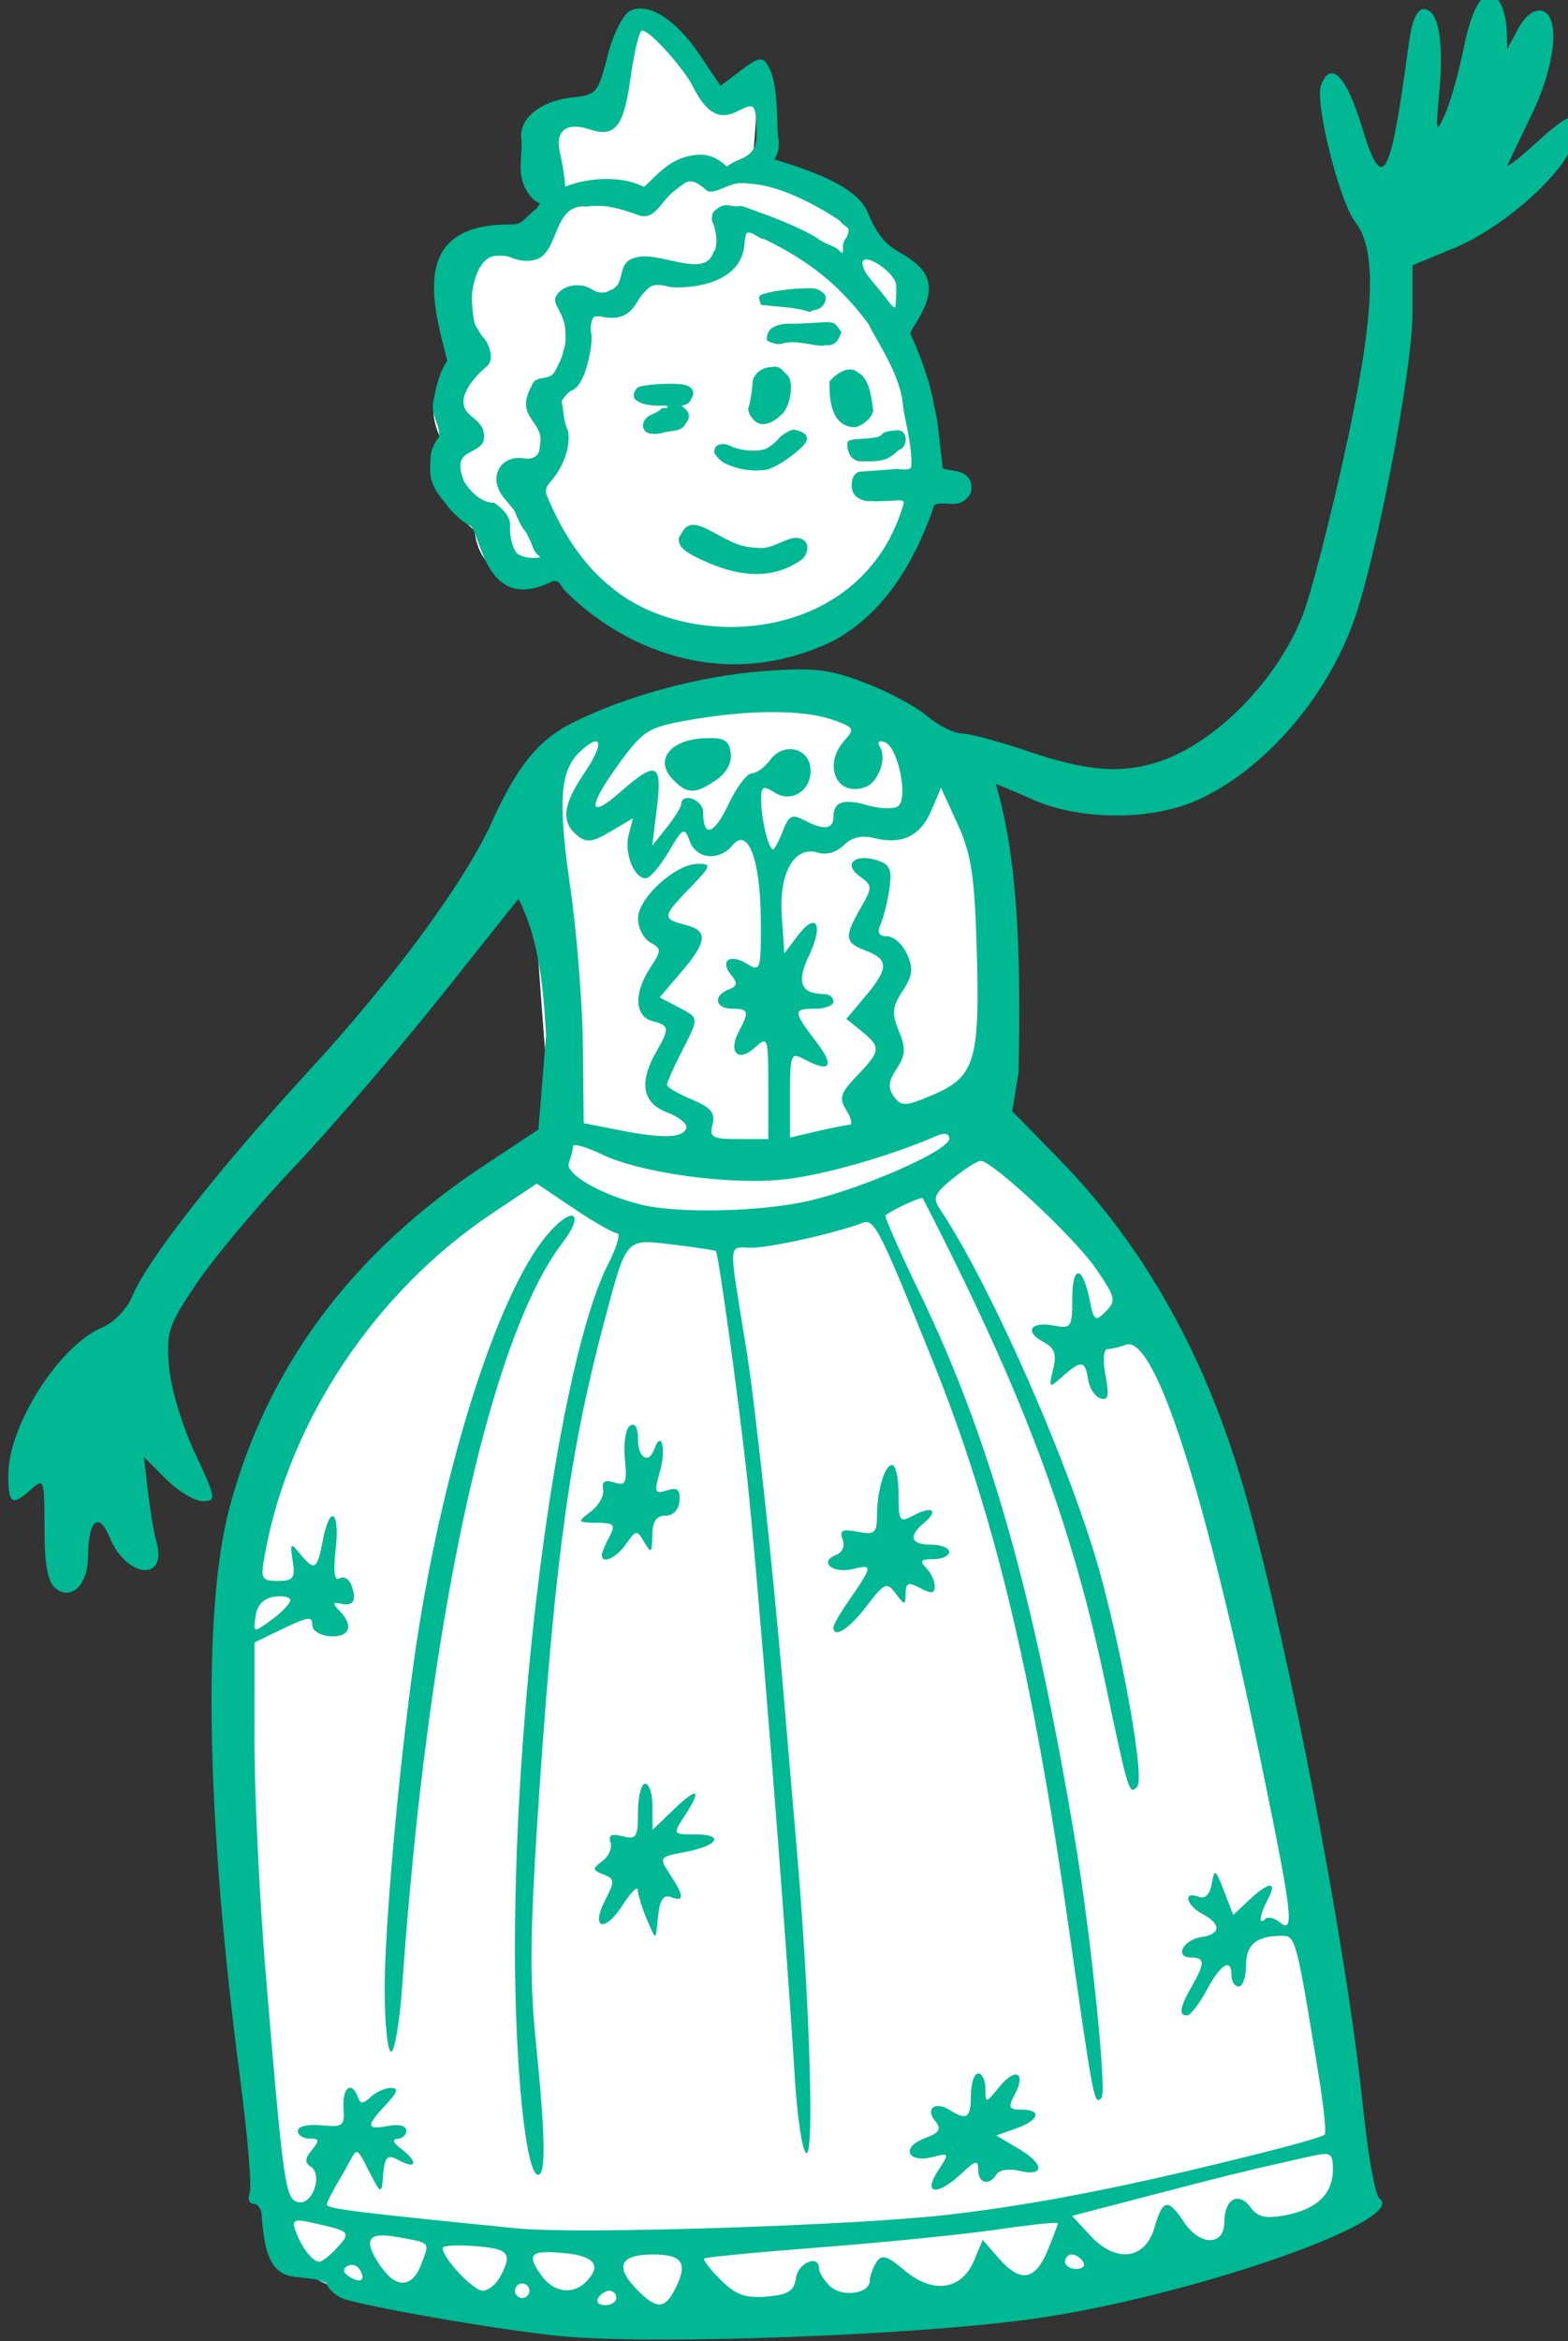 <?xml version="1.0" ?><svg height="310.868mm" viewBox="0 0 208.331 310.868" width="208.331mm" xmlns="http://www.w3.org/2000/svg">
    <rect x="0" y="0" width="208.331" height="310.868" fill="#333333" stroke="none"/>
    <path d="m 287.296,-160.47 c -0.71,-1.407 -2.287,2.56 -2.333,3.838 -0.742,0.019 -2.939,0.711 -2.939,0.711 0.22,2.574 0.738,4.856 -0.854,5.318 -1.484,0.703 -3.494,0.579 -2.69,4.877 -0.587,1.36 -1.903,2.44 -0.696,4.487 0.266,3.39 0.524,3.108 1.414,3.984 0,0 0.109,2.85 3.324,1.799 0.138,-0.045 0.28,-0.096 0.424,-0.149 1.855,2.553 4.736,3.991 7.733,3.86 5.116,-0.224 9.064,-4.87 8.818,-10.378 -0.071,-1.583 -0.49,-3.127 -1.224,-4.506 0.747,-1.465 0.848,-2.931 -1.237,-3.535 -0.973,-1.809 -1.327,-3.018 -4.95,-3.388 -0.247,0.046 0.383,-3.582 -10e-4,-4.405 -0.384,-0.823 -1.781,1.158 -1.972,0.926 z m 4.808,30.97 c -0.673,-0.011 -1.383,0.018 -2.13,0.093 -7.964,0.804 -7.987,3.796 -8.137,5.506 -0.15,1.709 0.919,14.468 0.919,14.468 0,0 -8.965,6.891 -12.396,12.613 -3.43,5.722 -2.486,12.336 -2.659,17.579 -0.173,5.242 2.35,21.651 2.35,21.651 0,0 1.881,1.352 3.982,1.922 2.101,0.57 13.922,2.035 25.444,0.988 11.522,-1.047 19.8,-5.28 19.8,-5.28 0,0 -1.006,-6.925 -1.614,-10.336 -0.608,-3.412 -4.77,-25.397 -8.321,-31.308 -3.551,-5.911 -6.87,-7.711 -6.87,-7.711 0,0 0.128,-14.45 -0.33,-15.416 -0.415,-0.875 -3.53,-4.664 -10.039,-4.768 z" fill="#FFFFFF" transform="translate(76.259,76.899) matrix(2.875,0,0,2.875,-815.883,388.195)"/>
    <path d="m 1230.719,-611.359 c -1.686,-0.203 -3.394,3.004 -4.6,8.982 -0.89,4.416 -2.383,9.734 -3.318,11.816 -1.591,3.545 -1.656,3.289 -0.998,-3.982 0.816,-9.028 -0.194,-14.322 -2.734,-14.322 -1.184,0 -2.064,2.035 -2.594,5.996 -3.219,24.076 -4.558,26.441 -8.195,14.467 -2.688,-8.849 -5.417,-11.624 -7.106,-7.223 -1.144,2.981 3.204,20.348 5.977,23.873 3.936,5.004 3.353,16.776 -2.033,41.045 -2.53,11.398 -5.69,23.61 -7.023,27.139 -4.29,11.348 -15.03,22.417 -25.025,25.793 -6.55,2.212 -12.67,1.757 -22.848,-1.705 -5.103,-1.736 -10.375,-3.156 -11.715,-3.156 -1.34,0 -4.072,-1.375 -6.07,-3.057 -1.998,-1.682 -6.909,-4.299 -10.912,-5.814 -6.166,-2.335 -8.847,-2.638 -17.547,-1.994 -11.109,0.823 -24.143,4.355 -33.465,9.07 -5.87,2.97 -9.549,7.528 -13.992,17.338 -4.655,10.276 -17.06,27.14 -31.637,43.006 -16.186,17.617 -28.401,33.188 -31.049,39.58 -0.901,2.175 -3.175,4.545 -5.145,5.361 -7.525,3.117 -16.449,17.094 -16.449,25.762 0,5.088 0.654,5.491 4.002,2.461 2.216,-2.005 2.309,-1.733 2.309,6.787 0,6.351 0.538,9.325 1.893,10.449 2.749,2.281 5.675,-0.552 5.701,-5.52 0.03,-6.318 1.851,-7.944 3.752,-3.354 2.99,7.219 10.24,7.814 8.143,0.668 -0.408,-1.389 -1.058,-5.254 -1.445,-8.59 l -0.705,-6.066 3.857,3.857 c 2.121,2.121 5.007,3.855 6.412,3.855 2.426,0 2.354,-0.426 -1.398,-8.445 -2.229,-4.762 -4.19,-11.306 -4.496,-15.004 -0.502,-6.051 -0.124,-7.178 4.873,-14.59 2.979,-4.418 10.694,-13.609 17.146,-20.424 6.452,-6.815 17.851,-20.07 25.33,-29.455 l 13.598,-17.064 c 3.76,7.309 4.407,16.631 4.813,23.818 l -1.336,16.395 -9.303,6.137 c -23.209,15.314 -38.071,35.273 -44.6,59.896 -4.729,17.835 -4.035,54.186 1.898,99.443 1.3,9.915 2.044,18.862 1.652,19.881 -0.391,1.019 -0.083,1.854 0.686,1.854 0.768,0 1.411,0.994 1.426,2.209 0.881,13.864 6.065,9.138 11.332,11.633 0,0.67 1.088,1.8 2.418,2.512 2.333,1.248 28.262,5.772 38.607,6.736 16.316,1.52 61.46,-0.143 82.047,-3.021 27.223,-3.806 65.781,-17.182 60.508,-20.99 -0.739,-0.534 -2.028,-7.678 -2.865,-15.875 -2.816,-27.574 -12.833,-79.76 -20.521,-106.906 -6.694,-23.635 -17.427,-42.931 -32.422,-58.285 l -8.229,-8.424 1.105,-6.723 c 0.32,-17.206 0.284,-36.042 -3.977,-50.271 0.22,0 3.158,1.22 6.527,2.711 8.201,3.628 20.469,3.675 28.525,0.111 11.496,-5.085 22.505,-17.647 27.361,-31.223 3.986,-11.142 10.256,-43.918 10.256,-53.611 v -8.408 l 7.26,-3.006 c 8.095,-3.352 18.18,-12.028 20.504,-17.639 2.754,-6.649 0.763,-7.075 -5.635,-1.205 -3.361,3.084 -5.854,5.04 -5.539,4.346 0.315,-0.694 2.211,-4.663 4.213,-8.818 4.216,-8.753 5.019,-17.369 1.684,-18.045 -1.306,-0.265 -2.87,0.94 -4.051,3.117 l -1.924,3.549 -0.07,-3.156 c -0.038,-1.736 -0.572,-3.949 -1.185,-4.918 -0.538,-0.849 -1.097,-1.296 -1.658,-1.363 z m -148.104,2.381 c -0.694,-0.021 -1.346,0.11 -1.939,0.404 v 0.002 c -1.226,0.61 -2.998,4.151 -3.938,7.873 -1.611,6.38 -1.953,6.795 -5.957,7.195 -4.795,0.479 -9.01,2.95 -9.137,6.682 0.573,3.541 -1.466,7.529 2.279,11.221 0.385,0.252 0.743,0.466 1.078,0.646 -0.258,0.286 -0.469,0.537 -0.506,0.643 -0.057,0.161 -0.161,0.293 -0.234,0.297 -0.073,0.003 -0.609,0.462 -1.189,1.02 -1.519,1.459 -1.715,1.572 -2.867,1.656 -18.21,-0.308 -13.931,13.904 -11.406,23.756 -1.417,2.055 -1.968,4.619 -2.439,7.15 -0.497,2.331 1.438,4.431 0.943,6.238 -0.511,0.572 -1.241,2.025 -1.348,2.688 -0.083,0.517 -0.177,2.668 -0.139,3.295 0.1,1.76 0.741,3.138 2.367,5.088 0.33,0.395 0.717,0.908 0.861,1.141 1.146,1.316 2.484,2.551 3.924,3.227 1.849,2.425 2.881,15.271 14.193,9.582 1.169,-0.182 1.288,0.514 1.967,1.457 9.761,10.019 27.661,18.239 46.887,8.988 10.287,-5.476 14.918,-16.098 17.365,-22.633 0.123,-0.522 0.312,-1.02 0.418,-1.107 1.36,-0.784 4.08,0.703 5.629,-1.199 1.135,-0.958 0.972,-2.866 0.051,-3.752 -1.033,-0.992 -2.262,-0.949 -3.897,-1.291 -0.379,-0.034 -0.411,-0.104 -0.473,-0.998 -0.038,-0.528 -0.093,-1.03 -0.125,-1.117 -0.434,-3.086 -0.512,-6.074 -1.361,-9.164 -0.023,-0.396 -0.13,-1.005 -0.236,-1.354 -0.107,-0.348 -0.242,-0.883 -0.301,-1.189 -0.577,-2.736 -2.575,-7.803 -3.5,-9.699 -0.489,-0.861 6.138,-7.056 1.58,-11.729 -3.343,-3.332 -6.063,-2.209 -9.01,-9.391 -1.588,-3.947 -7.571,-6.643 -15.555,-9.096 -0.251,-0.095 -0.506,-0.152 -0.762,-0.205 0.641,-0.975 0.946,-2.225 0.67,-3.793 -0.307,-1.744 0.096,-8.795 -1.48,-11.973 -1.133,-2.284 -1.701,-2.266 -4.93,0.168 l -3.647,2.752 -3.611,-5.363 c -3.41,-5.066 -7.22,-8.025 -10.227,-8.115 z m 0.17,3.855 c 1.298,-0.06 7.221,6.458 8.949,9.92 2.2,4.401 4.499,5.703 7.475,4.227 3.296,-1.636 3.355,-1.579 3.519,3.412 0.093,2.813 -0.684,4.05 -3.117,4.965 -0.994,0.429 -1.642,0.825 -2.019,1.178 -0.114,-0.092 -0.22,-0.172 -0.363,-0.299 -1.496,-1.318 -2.898,-1.789 -4.297,-1.787 v 0 c -0.2,3.4e-4 -0.4,0.008 -0.6,0.027 -4.199,0.389 -6.149,2.679 -8.877,5.279 -0.319,0.345 -0.347,0.348 -0.814,0.102 -3.605,-1.68 -9.157,-1.479 -13.289,0.168 -0.075,-2.131 -0.664,-4.692 -0.979,-6.328 -0.724,-3.488 1.355,-4.955 5.189,-3.664 4.457,1.501 6.007,-0.397 7.166,-8.764 0.609,-4.394 1.486,-8.178 1.947,-8.408 0.032,-0.016 0.07,-0.025 0.111,-0.027 z m 8.355,26.27 c 0.942,-0.054 1.912,0.777 2.654,1.365 0.391,0.537 1.129,0.57 2.352,0.104 1.748,-0.672 2.932,-1.44 5.148,-1.074 4.947,0.149 11.279,3.344 15.91,6.422 1.134,1.561 2.179,0.806 1.189,3.035 -0.4,0.383 -0.647,1.14 -0.592,1.82 0.07,0.87 -0.124,0.991 -0.639,0.398 -0.734,-0.825 -2.982,-1.314 -3.793,-2.16 -3.525,-2.105 -7.674,-3.63 -12.107,-5.23 -0.774,-0.325 -1.255,-0.435 -1.555,-0.359 -0.238,0.06 -0.863,0.026 -1.389,-0.072 -1.134,-0.215 -1.714,-0.071 -2.637,0.654 -0.54,0.424 -0.649,0.617 -0.717,1.256 -0.058,0.546 -0.011,0.867 0.182,1.162 0.208,0.325 0.551,1.905 0.602,2.799 0.034,0.55 -0.178,1.798 -0.328,1.939 -0.098,0.093 -0.302,0.484 -0.455,0.871 -1.73,3.44 -8.189,-0.133 -12.291,0.162 -3.905,0.482 -2.895,2.404 -4.15,4.957 -0.824,0.769 -0.862,0.802 -1.018,0.809 -0.082,0.004 -0.355,0.123 -0.604,0.266 -0.799,0.458 -2.104,0.301 -2.969,-0.357 -2.07,-1.246 -5.19,-0.694 -6.201,1.316 -0.359,0.713 0.058,1.449 0.592,2.465 0.836,1.591 1.031,2.349 1.103,4.301 0.03,0.786 -0.042,1.606 -0.176,2.023 -0.124,0.386 -0.274,0.929 -0.332,1.205 -0.142,0.674 -0.954,2.423 -1.527,3.291 -0.987,1.438 -3.24,0.262 -3.904,2.301 -3.117,5.76 2.466,5.958 1.438,10.447 0.019,1.973 -1.453,2.419 -2.894,2.135 -3.292,-0.484 -5.41,2.185 -4.426,5.021 0.596,1.974 2.773,3.323 3.248,4.941 0.438,1.072 1.126,2.352 1.322,2.461 0.237,0.131 1.136,1.918 1.502,2.986 0.183,0.533 0.505,1.066 0.803,1.33 0.274,0.242 0.498,0.48 0.5,0.527 -1.293,0.248 -2.573,0.122 -3.666,-0.455 -0.869,-0.231 -1.728,-2.998 -1.557,-5.014 0.045,-1.72 -1.346,-3.061 -2.803,-4.041 -2.207,0.038 -4.21,-1.994 -5.256,-3.748 -0.892,-2.379 -0.997,-3.924 0.766,-4.883 2.003,-1.09 3.171,-1.511 2.621,-3.945 -0.532,-1.643 -2.024,-2.17 -2.902,-3.334 -1.899,-2.546 1.491,-6.216 3.623,-7.949 0.134,-0.12 0.341,-0.48 0.461,-0.801 0.393,-1.049 -0.198,-3.121 -1.18,-4.133 -0.206,-0.212 -0.552,-0.7 -0.771,-1.088 -0.22,-0.387 -0.484,-0.846 -0.588,-1.018 -0.286,-0.474 -0.506,-1.988 -0.645,-4.383 -0.09,-2.02 0.915,-7.266 3.941,-7.727 1.43,-0.095 2.139,-0.039 2.701,0.209 1.448,0.622 3.211,0.908 4.701,0.352 3.913,-1.419 2.822,-9.686 8.601,-9.17 3.145,-0.43 5.638,0.262 8.912,1.424 3.11,1.299 4.158,-2.588 6.527,-4.205 1.323,-1.082 1.956,-1.497 2.412,-1.578 0.092,-0.015 0.177,-0.022 0.258,-0.029 z m 10.146,8.936 c 0.343,-0.03 0.871,0.179 1.539,0.615 0.394,0.257 0.832,0.463 0.975,0.457 0.142,-0.008 0.483,0.124 0.758,0.287 7.606,3.76 12.858,7.999 17.744,14.639 1.141,2.591 5.629,8.709 5.998,14.41 0.449,2.984 1.556,6.725 1.43,10.238 0,0.221 -0.126,0.422 -0.332,0.508 -0.363,0.151 -1.219,0.153 -2.102,0.031 l -6.5,0.473 c -1.712,0.147 -2.086,3.646 -0.385,4.543 0.914,0.644 1.751,0.763 7.178,0.447 0.676,0.052 0.77,0.107 0.834,0.482 -7.109,24.71 -37.342,26.07 -50.852,14.812 -5.226,-4.052 -8.978,-10.204 -11.369,-16.018 -0.402,-0.677 -0.233,-1.573 0.443,-2.342 2.127,-2.349 3.796,-5.972 3.188,-9.094 -0.728,-1.364 -0.717,-3.038 -0.99,-4.486 -0.16,-0.679 -0.145,-0.725 0.539,-1.543 0.388,-0.463 0.886,-0.898 1.105,-0.965 2.312,-0.77 3.418,-6.82 3.488,-9.078 0,-0.308 -0.061,-0.828 -0.127,-1.154 -0.148,-0.729 0.069,-2.024 0.406,-2.428 0.209,-0.25 0.403,-0.288 1.191,-0.234 5.579,1.272 6.13,-2.646 7.494,-3.969 1.201,-1.362 1.593,-1.562 2.91,-1.486 0.583,0.034 1.144,0.124 1.248,0.201 0.103,0.077 0.73,0.164 1.393,0.193 5.5,0.112 11.892,-1.864 12.135,-7.699 0.071,-0.76 0.211,-1.502 0.312,-1.652 0.075,-0.112 0.192,-0.175 0.348,-0.188 z m 20.547,4.668 v 0 c 0.105,-0.002 0.22,0.007 0.344,0.033 1.652,0.319 4.813,2.796 4.879,4.426 0.095,0.395 3e-4,3.332 -0.125,3.74 -0.12,0.405 -0.468,0.103 -1.535,-1.326 -1.163,-1.553 -2.42,-2.885 -3.566,-4.436 -0.954,-1.76 -0.731,-2.426 0,-2.438 z m -9.75,5.018 c -0.469,4e-5 -0.953,0.011 -1.441,0.033 -3.421,0.151 -7.087,0.796 -7.418,1.369 -0.095,0.165 -0.068,0.467 0.076,0.877 l 0.219,0.623 1.182,0.127 c 0.649,0.07 1.545,0.154 1.992,0.188 2.173,0.163 4.106,0.492 5.146,0.875 0.138,0.051 0.32,0.019 0.402,-0.07 0.082,-0.089 0.412,-0.199 0.732,-0.248 0.708,-0.109 1.194,-0.462 1.568,-1.137 0.452,-0.815 0.338,-1.469 -0.342,-1.959 -0.739,-0.533 -1.182,-0.675 -2.117,-0.676 z m 3.006,5.912 c -0.363,-0.004 -0.814,0.019 -1.389,0.06 -2.471,0.172 -4.297,0.244 -5.566,0.219 -0.072,-0.002 -0.145,0.002 -0.219,0.002 -1.097,0.034 -2.323,0.481 -2.853,1.055 -0.209,0.226 -0.438,0.727 -0.508,1.113 -0.144,0.796 -0.108,0.833 1.221,1.24 0.67,0.206 0.871,0.201 1.84,-0.041 2.137,-0.525 4.868,0.5 6.734,0.471 0.119,-0.082 0.487,-0.127 0.82,-0.098 0.831,0.074 1.636,-0.518 2.051,-1.506 l 0.316,-0.752 -0.441,-0.629 c -0.601,-0.857 -0.915,-1.123 -2.006,-1.135 z m -9.203,7.762 c -0.16,0.002 -0.339,0.019 -0.539,0.057 -1.25,0.058 -2.83,0.682 -3.293,2.422 -0.064,1.447 -0.291,3.091 -0.691,4.529 -0.378,0.663 0.573,2.329 1.611,2.822 1.425,0.638 3.102,-0.5 4.121,-1.484 1.433,-1.217 2.304,-5.526 0.992,-6.91 -0.699,-0.561 -0.993,-1.221 -1.77,-1.393 v -0.002 c -0.13,-0.03 -0.271,-0.043 -0.432,-0.041 z m 13.024,0.484 c -1.309,0.06 -2.717,1.155 -3.475,2.123 -0.011,0.101 0,0.242 0.024,0.314 -0.059,3.061 0.393,7.483 4.35,7.643 1.02,-0.023 3.637,-1.846 3.203,-3.398 -0.259,-1.794 -0.633,-5.159 -2.549,-6.117 -0.388,-0.363 -0.829,-0.533 -1.289,-0.562 -0.086,-0.008 -0.172,-0.008 -0.26,-0.002 z m -31.424,2.492 v 0.002 c -2.056,0.015 -4.488,0.243 -5.402,0.586 -0.817,0.616 -1.027,1.774 -0.406,2.24 1.175,0.913 2.954,1.032 4.879,0.979 0.688,0.004 1.027,0.34 0.402,0.398 -0.207,0.019 -0.441,0.027 -0.519,0.016 -0.078,-0.011 -0.259,0.094 -0.4,0.232 -1.074,1.012 -2.827,0.826 -3.131,2.771 0.026,0.598 0.356,1.115 0.856,1.344 0.533,0.244 1.912,0.224 2.67,-0.035 1.352,-0.443 2.793,-0.074 3.768,-1.283 0,-0.073 0.173,-0.367 0.395,-0.652 0.55,-0.709 0.399,-1.676 -0.352,-2.246 -0.283,-0.215 -0.515,-0.433 -0.517,-0.484 0,-0.052 0.265,-0.15 0.596,-0.221 0.604,-0.135 0.918,-0.734 1.195,-1.352 0.494,-0.914 -0.096,-1.822 -1.383,-2.127 -0.435,-0.089 -1.069,-0.142 -1.797,-0.16 -0.273,-0.008 -0.558,-0.008 -0.852,-0.008 z m 21.779,8.002 c -0.627,-0.015 -2.247,0.953 -2.795,1.666 -0.231,0.3 -0.801,0.822 -1.27,1.16 -0.675,0.488 -1.063,0.643 -1.879,0.754 -1.815,0.247 -3.861,-0.085 -5.541,-0.9 -0.851,-0.412 -2.149,-0.088 -2.308,0.576 -0.045,0.187 -0.108,0.458 -0.143,0.605 -0.07,0.303 1.138,1.645 1.746,1.939 1.829,0.884 3.708,1.346 5.726,1.307 1.67,-0.061 1.884,-0.104 2.939,-0.611 1.747,-0.854 3.638,-2.209 5.154,-3.738 0.498,-0.573 0.647,-0.874 0.629,-1.285 -0.064,-0.896 -1.378,-1.328 -2.258,-1.473 z m 17.936,0.102 c -0.135,0.004 -0.28,0.019 -0.436,0.051 -0.899,0.04 -1.864,0.273 -2.086,0.572 -0.419,0.566 -1.006,0.7 -3.836,0.885 -2.023,0.132 -2.335,0.275 -2.301,1.041 0.038,0.835 0.382,1.788 0.791,2.189 0.293,0.288 0.728,0.535 1.129,0.666 2.696,-0.026 4.663,0.33 6.58,-1.551 0.114,-0.149 0.508,-0.415 0.875,-0.59 1.032,-0.536 1.278,-2.963 -0.342,-3.238 v -0.002 c -0.116,-0.019 -0.24,-0.027 -0.375,-0.023 z m -35.477,16.492 c -1.624,-0.019 -1.932,1.428 -2.496,2.113 -0.336,1.527 0.806,2.368 2.752,3.406 5.61,2.828 12.567,4.929 18.74,0.447 1.011,-0.943 1.626,-3.379 -0.922,-3.707 -2.102,-0.064 -4.409,2.157 -7.006,1.738 -3.769,-0.123 -5.591,-1.786 -8.947,-3.404 -0.892,-0.416 -1.58,-0.587 -2.121,-0.594 z m 13.848,32.625 v 0 c 4.255,0.003 7.877,0.452 10.441,1.346 3.713,1.294 3.88,1.582 2.08,3.57 -3.922,4.334 -1.338,10.043 3.676,8.119 2.238,-0.859 3.702,-4.958 2.478,-6.938 -0.538,-0.869 -0.212,-1.212 0.828,-0.865 2.338,0.779 4.215,10.007 2.279,11.203 -0.802,0.496 -3.167,0.412 -5.256,-0.188 -4.25,-1.219 -5.963,-0.627 -5.963,2.066 0,2.148 -1.752,2.32 -5.143,0.506 -2.058,-1.101 -2.651,-0.795 -3.674,1.895 -0.671,1.764 -1.451,3.205 -1.734,3.205 -0.766,0 -2.034,-5.266 -2.053,-8.529 -0.015,-2.496 0.284,-2.664 2.404,-1.34 3.113,1.944 6.708,-0.697 6.158,-4.523 -0.495,-3.445 -4.794,-4.189 -6.975,-1.207 -0.943,1.29 -2.392,2.346 -3.221,2.346 -0.829,0 -2.666,2.448 -4.082,5.438 -2.526,5.331 -4.402,5.882 -4.402,1.295 0,-2.139 -3.752,-3.484 -3.814,-1.367 -0.015,0.521 -1.161,2.368 -2.547,4.104 l -2.521,3.154 0.818,-6.627 c 0.968,-7.847 -0.06,-8.281 -6.406,-2.709 -5.707,5.01 -5.721,2.553 -0.029,-5.199 4.149,-5.651 4.942,-6.127 12.41,-7.428 5.101,-0.888 9.989,-1.329 14.244,-1.326 z m -10.877,4.533 v 0.002 c -0.367,3e-4 -0.773,0.011 -1.221,0.033 -5.753,0.283 -8.474,3.704 -5.531,6.955 2.553,2.822 4.086,2.876 7.791,0.281 1.803,-1.263 2.731,-3.029 2.488,-4.732 -0.279,-1.955 -0.96,-2.541 -3.527,-2.539 z m -20.078,0.568 c 1.076,-0.119 0.459,2.022 -1.965,5.594 -3.701,5.453 -4.044,8.443 -1.24,10.77 1.642,1.362 2.635,1.25 5.875,-0.664 l 3.9,-2.303 -0.762,2.916 c -0.82,3.137 0.923,7.557 2.98,7.557 0.693,-4e-5 2.48,-2.065 3.969,-4.588 2.535,-4.296 2.77,-4.418 3.703,-1.895 1.169,3.16 5.118,3.54 7.461,0.717 2.702,-3.256 4.882,2.504 4.934,13.033 0.043,8.78 -0.06,9.1 -2.424,7.623 -2.962,-1.85 -4.799,-0.522 -2.728,1.973 1.15,1.385 1.05,1.937 -0.451,2.514 -2.777,1.066 -2.37,3.344 0.598,3.344 2.888,0 3.036,0.475 1.205,3.896 -1.948,3.639 -0.184,5.548 2.707,2.932 2.336,-2.114 2.4,-1.933 2.4,6.861 v 9.031 h -5.197 c -4.595,0 -5.118,-0.295 -4.527,-2.553 0.522,-1.997 -0.272,-2.946 -3.641,-4.354 -2.369,-0.99 -4.307,-2.137 -4.307,-2.547 0,-0.41 1.135,-2.972 2.523,-5.693 3.142,-6.159 3.163,-5.897 -0.639,-7.889 l -3.162,-1.656 3.742,-4.381 c 4.608,-5.392 4.763,-7.255 0.689,-8.277 -4.037,-1.013 -3.979,-1.443 0.879,-6.455 3.696,-3.813 3.81,-4.162 1.359,-4.162 -3.894,0 -10.441,5.969 -10.441,9.518 0,1.639 0.957,3.515 2.127,4.17 1.994,1.116 1.994,1.394 0,4.438 -2.898,4.423 -2.726,8.463 0.397,9.279 2.966,0.776 3.02,1.237 0.631,5.416 -3.033,5.306 -2.385,8.869 1.906,10.488 2.089,0.789 3.606,2.017 3.371,2.73 -0.578,1.76 -4.064,1.88 -11.588,0.396 l -6.312,-1.244 -0.141,-13.445 c -0.078,-7.394 -1.063,-19.799 -2.191,-27.568 -2.229,-15.347 -1.826,-20.551 1.853,-23.881 1.178,-1.066 2.017,-1.587 2.506,-1.641 z m 60.279,8.09 2.891,6.311 c 2.405,5.252 2.968,8.959 3.35,22.09 0.555,19.104 -0.324,21.996 -7.627,25.1 -4.835,2.055 -5.524,2.087 -6.814,0.324 -1.099,-1.501 -0.991,-2.642 0.465,-4.863 1.557,-2.377 1.627,-3.566 0.385,-6.566 -1.273,-3.074 -1.167,-4.198 0.66,-6.986 1.754,-2.676 1.903,-3.928 0.764,-6.428 -0.778,-1.707 -2.34,-3.104 -3.471,-3.104 -1.481,0 -1.786,-0.617 -1.096,-2.209 0.527,-1.215 1.21,-4 1.52,-6.188 0.452,-3.2 0.047,-4.141 -2.074,-4.814 -3.957,-1.256 -6.099,0.584 -3.172,2.725 2.3,1.682 2.308,1.902 0.191,5.59 -2.91,5.071 -2.791,5.998 0.953,7.422 3.997,1.52 3.969,3.084 -0.137,7.963 l -3.291,3.912 2.66,2.154 c 3.421,2.77 3.356,3.408 -0.773,7.719 -2.946,3.075 -3.211,3.935 -1.881,6.064 0.852,1.365 1.118,2.493 0.592,2.512 -0.526,0.015 -3.088,0.524 -5.691,1.129 l -4.732,1.1 v -7.486 c 0,-7.009 0.155,-7.401 2.441,-6.178 4.609,2.467 5.427,1.301 2.125,-3.027 -4.078,-5.346 -4.087,-5.764 -0.148,-5.764 1.736,0 3.154,-0.568 3.154,-1.262 0,-0.694 -0.71,-1.272 -1.578,-1.283 -4.151,-0.051 -4.931,-2.003 -2.686,-6.711 2.608,-5.468 1.272,-7.768 -1.996,-3.436 l -2.301,3.051 -0.453,-6.479 c -0.529,-7.565 2.218,-12.377 6.322,-11.074 1.445,0.459 3.261,-0.064 4.49,-1.293 1.387,-1.387 3.121,-1.798 5.289,-1.254 4.839,1.215 8.09,-0.342 9.976,-4.777 z m 0.543,60.303 c 0.579,-0.015 0.896,0.277 0.896,0.861 0,2.009 -14.643,8.506 -24.309,10.785 -8.216,1.937 -22.825,2.296 -29.338,0.721 -7.058,-1.707 -13.432,-5.379 -12.691,-7.311 0.384,-1.001 0.699,-2.291 0.699,-2.865 0,-0.574 2.243,0.039 4.984,1.363 6.793,3.282 22.317,5.418 31.912,4.389 6.771,-0.726 18.676,-4.13 26.533,-7.586 0.524,-0.231 0.965,-0.349 1.312,-0.357 z m 6.361,4.711 v 0 0 c 2.061,2e-4 16.361,13.345 20.074,18.736 3.467,5.033 3.615,5.657 1.762,7.51 -1.853,1.853 -2.089,1.684 -2.834,-2.043 -1.214,-6.069 -3.012,-6.16 -3.012,-0.152 0,4.955 -0.191,5.233 -3.186,4.66 -4.056,-0.775 -5.258,1.025 -1.889,2.828 2.005,1.073 2.389,2.129 1.74,4.797 -0.808,3.326 -0.762,3.359 1.666,1.211 3.243,-2.868 3.932,-2.785 4.42,0.533 0.222,1.508 1.19,2.999 2.152,3.316 1.373,0.453 1.563,-0.407 0.889,-4.004 -0.505,-2.691 -0.357,-4.58 0.357,-4.58 0.669,0 2.082,-0.331 3.139,-0.736 5.103,-1.958 13.934,25.531 24.09,74.98 5.018,24.431 5.384,27.791 2.795,25.643 -0.932,-0.773 -2.067,-1.033 -2.523,-0.576 -1.264,1.264 -0.993,-0.717 0.475,-3.459 1.705,-3.185 0.2,-3.113 -3.283,0.16 l -2.769,2.604 -1.617,-4.182 c -1.492,-3.86 -1.656,-3.956 -2.144,-1.244 -0.344,1.909 -1.155,2.697 -2.32,2.25 -2.746,-1.054 -2.131,1.488 0.73,3.02 3.304,1.768 3.21,3.509 -0.217,4.014 -3.192,0.47 -4.739,3.561 -1.781,3.561 2.43,0 2.448,0.947 0.103,5.049 -2.092,3.66 -2.319,5.049 -0.828,5.049 0.585,0 2.133,-1.988 3.441,-4.418 2.501,-4.645 4.33,-5.712 4.33,-2.525 0,1.041 0.567,1.895 1.262,1.895 0.694,0 1.264,-1.644 1.264,-3.652 0,-3.681 1.822,-5.184 6.285,-5.184 2.388,0 2.491,0.399 6.484,24.951 0.821,5.045 1.245,9.419 0.945,9.719 -0.3,0.3 -5.071,1.684 -10.602,3.074 -23.638,5.941 -39.447,9.058 -55.16,10.877 -16.173,1.872 -64.473,3.416 -74.812,2.391 -27.831,-2.759 -33.449,-3.454 -33.445,-4.143 0,-0.438 1.202,-2.763 2.666,-5.164 2.676,-4.39 2.079,-5.961 4.717,-0.631 1.796,3.266 2.202,4.904 2.467,0.266 0.356,-3.001 0.741,-3.296 2.852,-2.166 3.045,1.629 3.207,0.183 0.233,-2.074 -1.349,-1.024 -1.595,-1.692 -0.631,-1.717 0.868,-0.022 1.578,-0.674 1.578,-1.449 0,-0.82 -1.314,-1.159 -3.156,-0.807 -3.869,0.739 -3.943,0.061 -0.41,-3.699 2.043,-2.175 2.268,-2.92 0.883,-2.92 -1.024,0 -2.613,0.708 -3.533,1.576 -1.338,1.262 -1.789,1.262 -2.252,0 -1.06,-2.891 -2.739,-1.624 -2.498,1.883 0.218,3.181 -0.092,3.427 -3.865,3.061 -2.332,-0.226 -4.102,0.187 -4.102,0.959 0,0.747 0.921,1.357 2.047,1.357 1.721,0 1.785,0.316 0.397,1.988 -1.218,1.468 -1.27,2.226 -0.201,2.887 2.16,1.335 0.359,6.686 -2.092,6.215 -2.331,-0.448 -2.634,-2.541 -5.721,-39.551 -1.103,-13.223 -1.998,-31.684 -1.994,-41.023 l 0.012,-16.982 3.463,-1.676 c 6.073,-2.94 6.616,-3.045 6.617,-1.299 5e-4,0.942 1.421,1.794 3.156,1.895 3.399,0.196 4.12,-1.842 1.576,-4.453 -1.267,-1.301 -1.204,-1.538 0.316,-1.207 2.187,0.476 2.763,-0.637 1.727,-3.338 -0.401,-1.045 -1.321,-1.533 -2.045,-1.086 -0.874,0.54 -1.094,-1.157 -0.654,-5.057 0.769,-6.82 -1.043,-7.979 -2.268,-1.451 -0.943,5.024 -1.44,5.303 -3.961,2.209 -1.644,-2.018 -1.754,-1.909 -1.262,1.262 0.465,2.996 0.112,3.473 -2.582,3.473 -2.919,0 -3.066,-0.308 -2.258,-4.734 4.237,-23.217 19.26,-45.719 39.584,-59.291 l 7.816,-5.219 6.43,4.326 c 3.537,2.38 6.953,4.328 7.592,4.328 0.639,0 -0.052,2.378 -1.535,5.285 -8.509,16.679 -16.301,73.746 -16.293,119.342 0,20.822 1.915,39.469 4.047,39.469 1.38,0 1.261,-6.803 -0.41,-23.283 -1.148,-11.322 -1.014,-19.816 0.707,-44.885 2.74,-39.913 5.311,-58.308 11.295,-80.781 3.858,-14.489 3.586,-14.184 11.822,-13.186 3.99,0.484 7.398,0.997 7.572,1.143 0.449,0.374 3.949,25.653 5.426,39.182 1.825,16.724 6.654,77.353 8.318,104.455 0.469,7.629 1.385,13.568 2.094,13.568 1.364,0 0.47,-27.484 -1.725,-53.016 -0.686,-7.984 -1.777,-20.764 -2.422,-28.4 -1.736,-20.552 -4.864,-49.356 -6.375,-58.697 -3.157,-19.519 -3.249,-17.672 0.877,-17.672 3.336,0 14.597,-2.514 19.365,-4.324 2.082,-0.79 2.91,0.83 12.207,23.891 10.758,26.686 17.438,54.416 23.711,98.457 4.434,31.125 4.489,31.419 5.783,30.125 0.961,-0.961 -1.827,-28.201 -4.564,-44.602 -7.204,-43.153 -14.979,-70.535 -27.195,-95.783 -3.477,-7.186 -6.141,-13.215 -5.922,-13.398 1.173,-0.98 6.327,-3.344 6.512,-2.986 17.35,33.635 25.863,56.219 31.803,84.359 4.094,19.397 4.171,19.645 5.586,18.197 1.283,-1.312 -2.086,-20.915 -6.273,-36.502 -4.91,-18.275 -19.143,-50.745 -28.117,-64.145 -1.314,-1.962 -0.989,-2.738 2.25,-5.359 2.079,-1.683 4.25,-3.062 4.83,-3.07 z m -71.342,9.564 c -0.771,10e-4 -2.313,1.057 -4.264,3.365 -8.83,10.449 -18.704,42.006 -23.205,74.162 -2.663,19.027 -5.106,46.347 -5.109,57.117 0,6.075 0.504,11.045 1.125,11.045 0.62,0 1.497,-5.254 1.947,-11.676 4.408,-62.82 15.127,-112.497 27.877,-129.213 2.335,-3.062 2.62,-4.803 1.629,-4.801 z m 10.797,36.439 c -0.17,-0.04 -0.362,0.004 -0.578,0.137 -0.759,0.469 -1.171,3.056 -0.914,5.75 0.408,4.282 0.175,4.805 -1.855,4.16 -1.643,-0.522 -2.208,-0.173 -1.928,1.195 0.218,1.064 -0.739,2.799 -2.127,3.857 -2.451,1.868 -2.424,1.926 0.99,1.965 3.081,0.035 3.354,0.341 2.209,2.48 -0.719,1.343 -1.307,2.763 -1.307,3.156 0,1.66 2.52,0.518 4.225,-1.916 1.761,-2.514 1.903,-2.529 3.189,-0.316 1.191,2.048 1.349,1.914 1.383,-1.156 0.026,-2.478 0.685,-3.471 2.295,-3.471 1.369,0 2.333,-1.017 2.451,-2.586 0.15,-1.994 -0.35,-2.413 -2.186,-1.83 -2.145,0.681 -2.266,0.352 -1.211,-3.326 1.103,-3.844 0.255,-7.328 -0.957,-3.934 -0.991,2.774 -2.877,1.691 -2.877,-1.652 0,-1.513 -0.293,-2.393 -0.803,-2.514 z m 45.129,7.006 c -1.331,0 -2.628,4.396 -2.654,8.977 -0.015,2.886 -0.436,3.217 -3.381,2.654 -2.673,-0.511 -3.206,-0.239 -2.603,1.332 0.44,1.148 -0.034,2.281 -1.135,2.703 -3.135,1.203 -0.569,3.34 2.949,2.457 3.534,-0.887 3.476,-0.566 -1.103,6.055 -1.274,1.841 -2.317,3.686 -2.318,4.102 v 0.002 c 0,2.037 2.752,0.284 5.779,-3.686 3.132,-4.106 3.51,-4.27 5.074,-2.209 1.612,2.126 1.692,2.124 1.73,-0.025 0.034,-1.86 0.481,-2.017 2.564,-0.902 1.939,1.038 2.523,0.96 2.523,-0.334 0,-0.927 -0.68,-2.368 -1.514,-3.201 -1.178,-1.178 -0.898,-1.514 1.262,-1.514 1.527,0 2.777,-0.569 2.777,-1.264 0,-0.694 -1.421,-1.262 -3.156,-1.262 -3.583,0 -4.055,-1.468 -1.23,-3.812 2.621,-2.175 1.424,-3.029 -1.816,-1.295 -2.467,1.32 -2.633,1.088 -2.633,-3.684 0,-2.801 -0.502,-5.094 -1.115,-5.094 z m -106.656,22.873 c 1.013,0.013 1.716,0.28 1.699,0.707 -0.023,0.569 -1.49,2.091 -3.262,3.383 -3.215,2.343 -3.22,2.342 -2.799,-0.631 0.278,-1.963 1.39,-3.117 3.262,-3.383 0.391,-0.056 0.762,-0.081 1.1,-0.076 z m 63.592,32.668 c -0.694,0 -1.262,2.218 -1.262,4.93 0,4.413 -0.283,4.857 -2.693,4.227 -1.942,-0.508 -2.529,-0.209 -2.1,1.066 0.328,0.973 -0.306,2.438 -1.408,3.256 -1.815,1.348 -1.799,1.567 0.174,2.332 1.976,0.766 2.005,1.179 0.32,4.438 -2.632,5.09 -0.123,5.827 3.037,0.893 1.444,-2.256 2.637,-3.428 2.648,-2.605 0.011,0.823 0.705,3.094 1.541,5.049 1.737,4.062 1.532,3.818 1.967,-0.48 0.322,-2.892 0.964,-3.836 2.268,-3.336 2.346,0.9 2.3,-0.189 -0.17,-3.959 -1.956,-2.985 -1.912,-3.05 2.539,-3.885 5.852,-1.098 7.079,-3.088 1.904,-3.088 -3.968,0 -3.988,-0.03 -1.969,-3.111 3.135,-4.785 2.431,-5.311 -1.748,-1.307 l -3.787,3.627 v -4.023 c 0,-2.213 -0.567,-4.021 -1.262,-4.021 z m 58.065,50.49 c -0.694,0 -1.262,1.704 -1.262,3.787 0,3.986 -0.723,4.488 -3.727,2.588 -2.524,-1.595 -4.299,-0.234 -2.51,1.922 1.168,1.407 0.785,2.017 -1.908,3.041 -4.12,1.566 -2.933,4.33 1.393,3.244 3.023,-0.759 3.039,-0.72 0.981,2.422 -2.691,4.106 -0.085,4.389 4.111,0.447 2.481,-2.331 2.922,-2.426 2.922,-0.631 0,2.377 1.934,2.828 3.219,0.75 0.464,-0.75 2.168,-1.033 3.785,-0.627 4.557,1.144 4.667,-1.067 0.185,-3.73 l -4.033,-2.398 3.471,-1.232 c 4.073,-1.447 4.576,-3.27 0.902,-3.27 -2.213,0 -2.374,-0.365 -1.16,-2.633 2.06,-3.849 0.126,-4.805 -2.691,-1.33 -2.358,2.909 -2.416,2.916 -2.416,0.314 0,-1.465 -0.568,-2.664 -1.262,-2.664 z m 60.195,14.053 c 0.196,-0.013 0.369,-0.012 0.521,0.004 1.016,0.105 1.135,0.872 1.135,2.736 0,4.212 -2.812,6.894 -8.31,7.926 -3.449,0.647 -4.807,0.332 -6.078,-1.406 -2.07,-2.831 -4.545,-1.394 -4.545,2.639 0,4.17 -4.307,4.125 -7.059,-0.074 -2.727,-4.163 -3.702,-3.981 -5.107,0.947 -1.606,5.634 -6.705,6.295 -11.193,1.451 l -3.195,-3.447 14.225,-3.707 c 13.26,-3.456 16.366,-4.215 27.162,-6.633 1.068,-0.239 1.859,-0.398 2.445,-0.436 z m -178.893,11.607 c 0.462,-0.047 1.2,0.069 2.285,0.307 6.981,1.528 7.118,1.655 4.676,4.354 -1.244,1.374 -2.67,2.5 -3.172,2.5 -1.175,0 -3.137,-2.544 -4.149,-5.381 -0.417,-1.171 -0.411,-1.701 0.359,-1.779 z m 132.369,0.4 c 0.14,0.01 0.213,0.03 0.213,0.062 0,0.257 -0.822,2.436 -1.828,4.844 -2.165,5.182 -4.743,5.548 -8.514,1.211 l -2.752,-3.164 -1.525,3.623 c -2.165,5.149 -7.165,5.856 -12.092,1.711 -3.123,-2.628 -4.013,-2.883 -4.939,-1.42 -0.622,0.982 -1.137,2.428 -1.148,3.215 -0.03,2.304 -4.945,2.932 -6.984,0.893 -1.029,-1.029 -1.871,-2.398 -1.871,-3.043 0,-2.517 -3.636,-1.007 -4.016,1.668 -0.324,2.279 -1.335,2.917 -5.119,3.23 -3.717,0.308 -5.417,-0.309 -8.024,-2.916 -1.819,-1.819 -3.105,-3.493 -2.857,-3.721 0.247,-0.227 9.539,-1.116 20.646,-1.973 11.108,-0.857 24.882,-2.248 30.609,-3.092 5.012,-0.738 9.226,-1.197 10.201,-1.129 z m -118.121,2.199 c 0.771,-0.078 1.819,0.011 3.152,0.252 5.91,1.069 5.675,0.801 4.168,4.764 -1.547,4.068 -4.31,4.277 -6.938,0.525 -2.506,-3.577 -2.694,-5.307 -0.383,-5.541 z m 14.516,1.725 c 0.679,0.014 1.424,0.051 2.205,0.113 5.915,0.47 6.556,1.252 4.373,5.33 -0.719,1.343 -2.096,2.441 -3.062,2.441 -1.64,0 -6.99,-5.693 -6.99,-7.438 0,-0.324 1.438,-0.49 3.475,-0.447 z m 14.322,1.18 c 0.879,-0.041 2.057,0.024 3.566,0.168 5.194,0.495 6.436,2.214 3.629,5.021 -2.329,2.329 -5.713,1.805 -7.828,-1.215 -1.943,-2.775 -2.005,-3.852 0.633,-3.975 z m 18.809,0.393 c 5.392,0 6.318,1.583 3.742,6.395 -1.658,3.098 -3.103,3.08 -6.266,-0.082 -4.126,-4.126 -3.253,-6.312 2.523,-6.312 z m 73.139,0 c 0.653,0 1.538,0.569 1.967,1.264 0.429,0.694 -0.105,1.262 -1.188,1.262 -1.082,0 -1.969,-0.567 -1.969,-1.262 0,-0.694 0.536,-1.264 1.19,-1.264 z m -125.801,1.824 c 0.598,-0.082 1.232,0.2 1.58,0.764 1.159,1.876 0.237,2.541 -1.789,1.289 -1.085,-0.671 -1.215,-1.322 -0.367,-1.846 0.18,-0.111 0.377,-0.18 0.576,-0.207 z m 29.941,3.225 c 0.694,0 1.262,0.569 1.262,1.264 0,0.694 -0.567,1.262 -1.262,1.262 -0.694,2e-5 -1.262,-0.567 -1.262,-1.262 0,-0.694 0.568,-1.264 1.262,-1.264 z m 15.223,1.264 c 0.653,0 1.188,0.568 1.188,1.262 0,0.694 -0.886,1.262 -1.969,1.262 -1.082,0 -1.617,-0.567 -1.188,-1.262 0.429,-0.694 1.315,-1.262 1.969,-1.262 z" fill="#00B894" transform="translate(76.259,76.899) matrix(2.875,0,0,2.875,-815.883,388.195) scale(0.265)"/>
</svg>